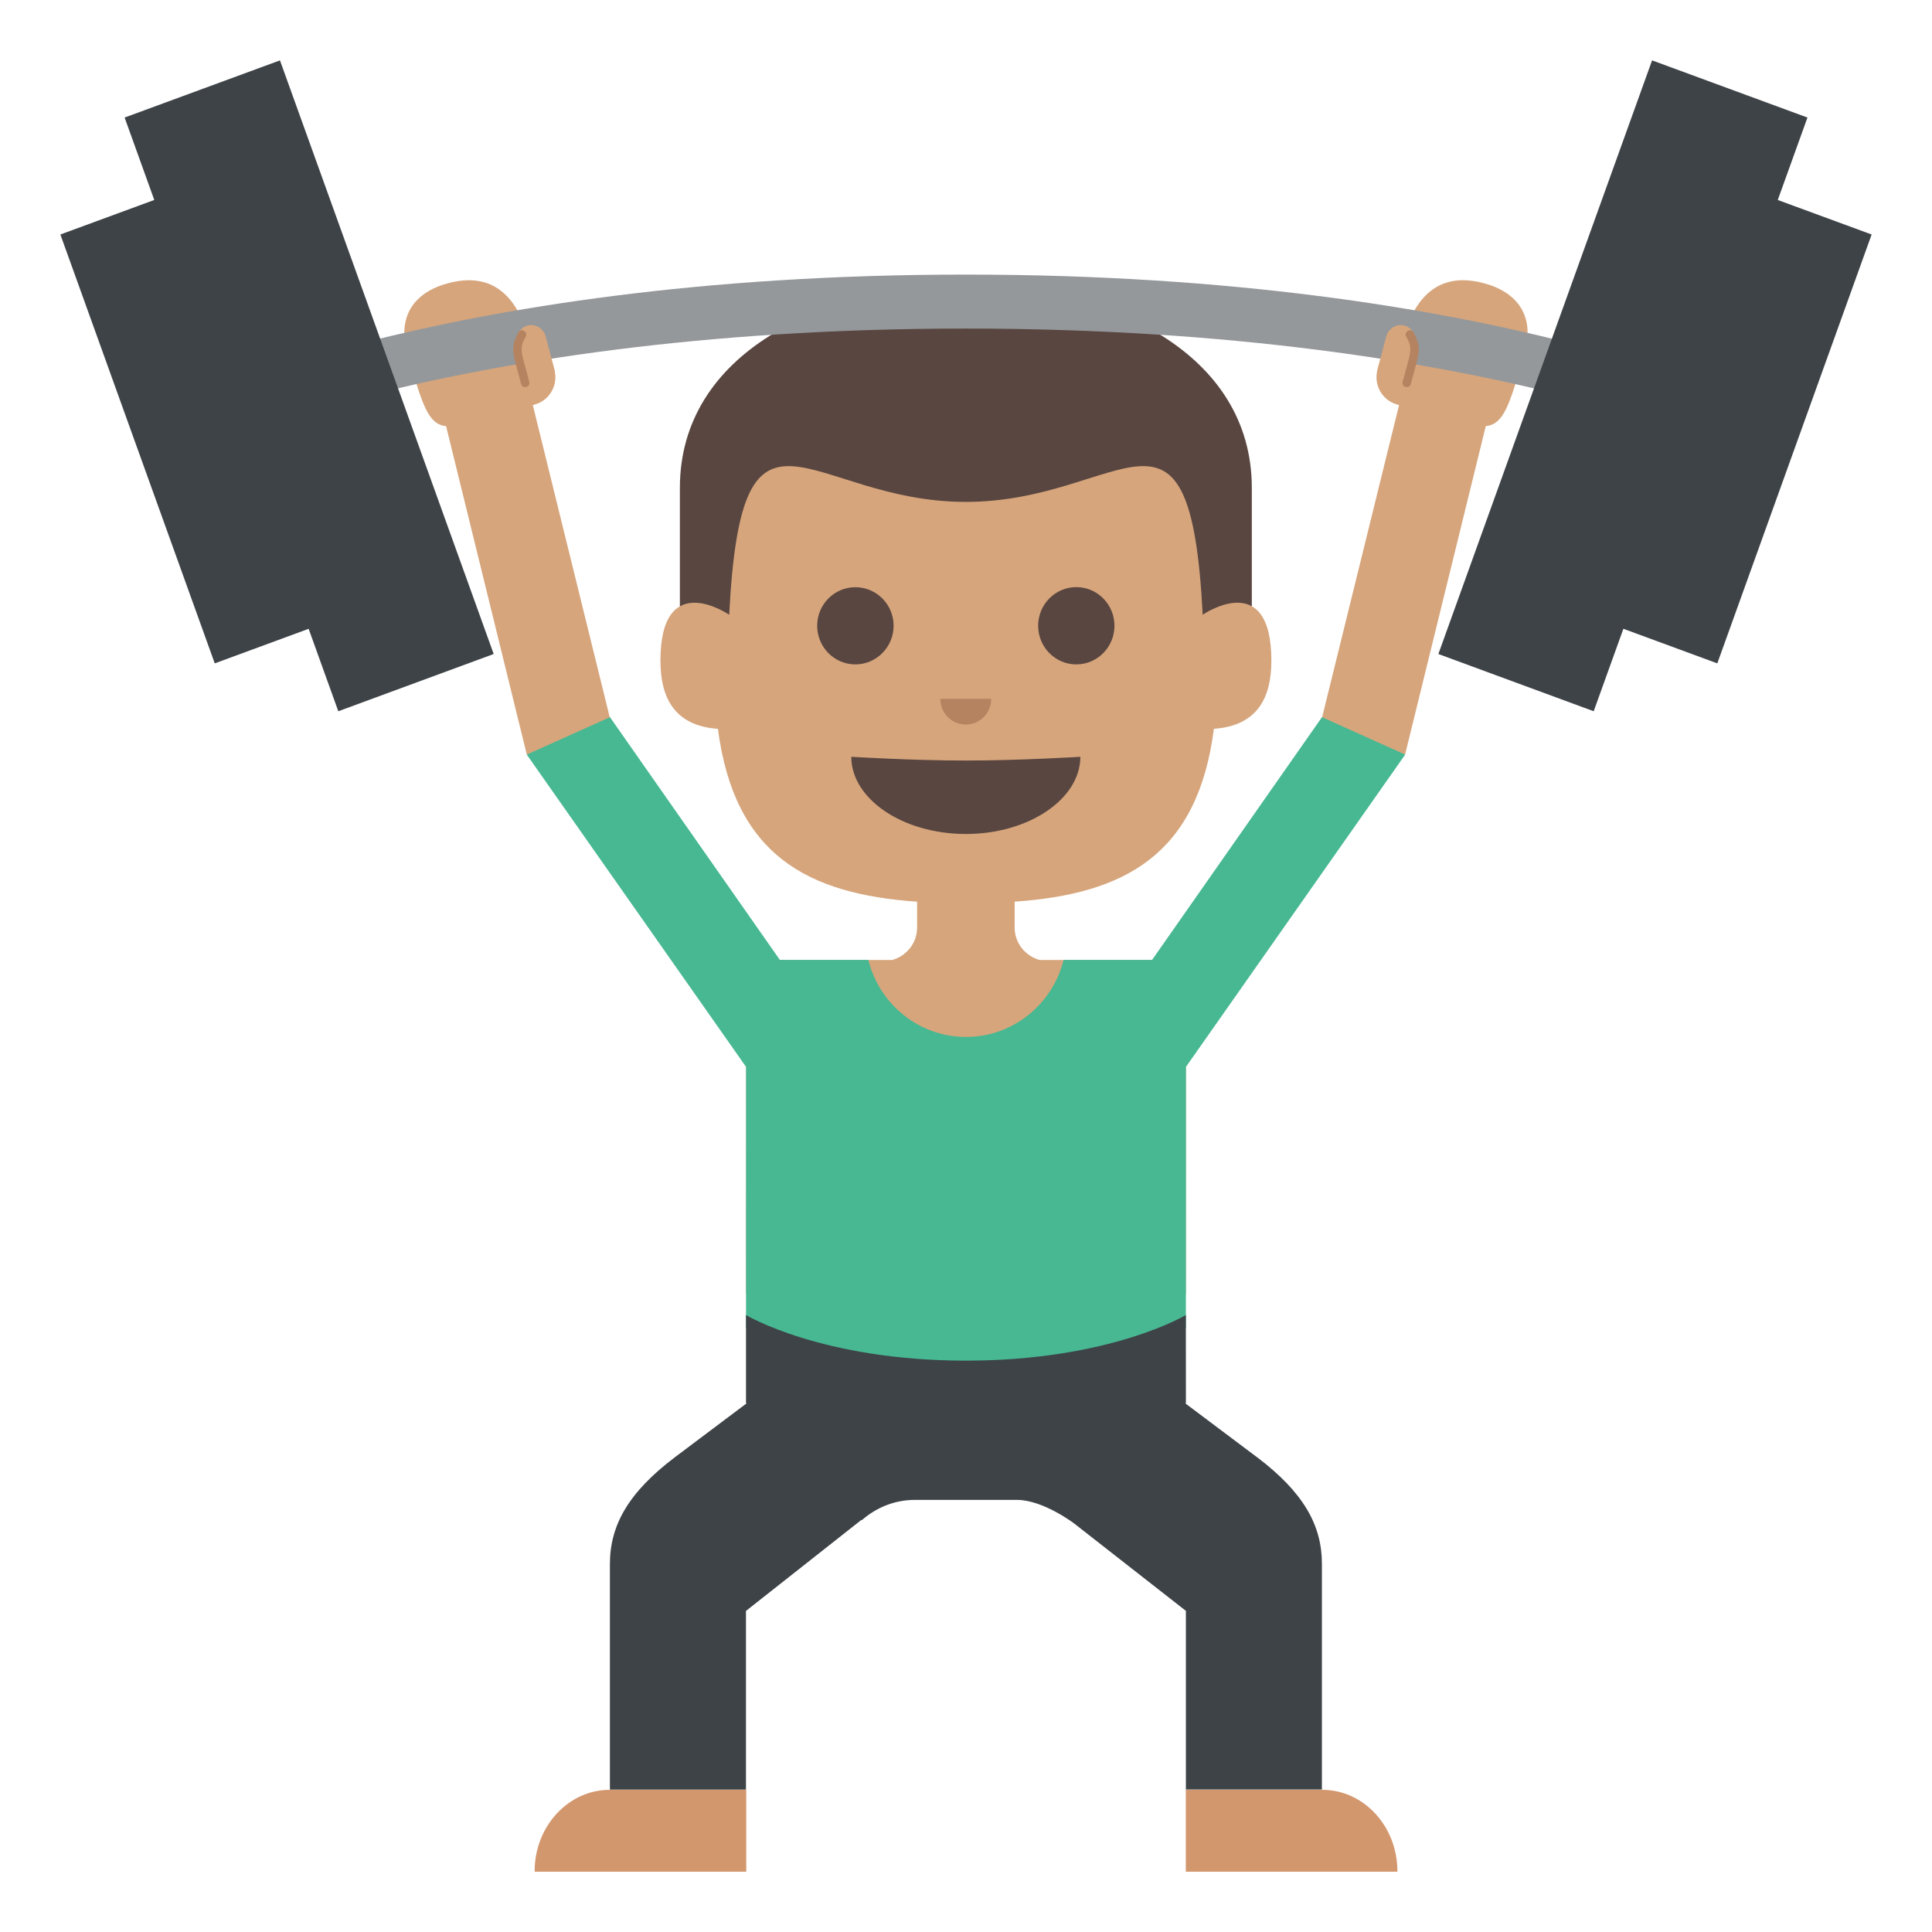 <svg xmlns="http://www.w3.org/2000/svg" viewBox="0 0 64 64" enable-background="new 0 0 64 64"><path fill="#594640" d="m22.522 16.16c0 1.705 0 6.91 0 6.91h18.946c0 0 0-5.205 0-6.91.001-8.935-18.946-8.935-18.946 0"/><g fill="#d6a57c"><path d="m39.841 20.365c-.418-8.132-2.604-3.739-7.847-3.739-5.236 0-7.425-4.393-7.838 3.739 0 0-2.278-1.571-2.278 1.525 0 1.183.436 2.152 1.904 2.254.546 4.192 2.974 5.472 6.598 5.726v.856c0 .519-.351.938-.819 1.074h-4.845l-.003 11.05c0 0 2.514 1.408 7.287 1.408 4.767 0 7.284-1.408 7.284-1.408l.002-11.05h-4.854c-.469-.137-.82-.556-.82-1.074v-.857c3.625-.254 6.06-1.533 6.6-5.726 1.47-.102 1.904-1.071 1.904-2.254-.001-3.096-2.275-1.525-2.275-1.525"/><path d="m49.23 9.403c-1.657-.486-2.328.599-2.653 1.482-.343.057-.642.307-.744.666l-.197.677c-.146.5.136 1.023.63 1.167l.08.023-2.693 10.928 2.892.65 2.673-10.879c.6-.068.78-.683 1.276-2.381.526-1.809-.989-2.253-1.264-2.333"/><path d="m17.729 13.396c.494-.144.776-.667.63-1.167l-.197-.677c-.103-.359-.401-.609-.743-.666-.326-.884-.995-1.969-2.652-1.482-.274.08-1.79.523-1.263 2.334.494 1.698.677 2.313 1.274 2.381l2.673 10.879 2.892-.65-2.693-10.928.079-.024"/></g><g fill="#594640"><path d="m28.2 25.07c0 1.391 1.697 2.557 3.794 2.557 2.095 0 3.794-1.166 3.794-2.557 0 0-2.02.124-3.794.124-1.775 0-3.794-.124-3.794-.124"/><ellipse cx="35.654" cy="20.729" rx="1.264" ry="1.28"/><path d="m27.07 20.729c0 .706.566 1.28 1.266 1.28.695 0 1.266-.574 1.266-1.28 0-.707-.57-1.277-1.266-1.277-.699 0-1.266.57-1.266 1.277"/></g><path fill="#b58360" d="m31.15 23.15c0 .471.375.851.842.851s.843-.38.843-.851h-1.685"/><path fill="#94989b" d="m5.484 15.376v-1.789c0 0 8.771-4.491 26.507-4.491 17.739 0 26.515 4.491 26.515 4.491v1.789c0 0-8.775-4.492-26.515-4.492-17.736 0-26.507 4.492-26.507 4.492"/><path fill="#d6a57c" d="m46.868 11.4c.071-.271-.084-.547-.345-.615-.262-.069-.532.096-.604.367l-.305 1.16.949.247.305-1.159"/><path fill="#b58360" d="m46.582 11.149c.077.14.131.242.134.395.008.144-.03.281-.067.421-.063.229-.123.456-.184.686-.047.175.224.246.27.07.063-.234.127-.469.188-.703.044-.163.081-.327.071-.496-.007-.188-.082-.352-.17-.514-.084-.158-.326-.016-.242.141"/><path fill="#d6a57c" d="m17.13 11.4c-.071-.271.084-.547.345-.615.262-.069.532.096.604.367l.305 1.16-.949.247-.305-1.159"/><path fill="#b58360" d="m17.416 11.149c-.077.14-.131.242-.134.395-.008.144.031.281.067.421.063.229.123.456.184.686.047.175-.224.246-.27.07-.063-.234-.126-.469-.188-.703-.044-.163-.081-.327-.071-.496.007-.188.082-.352.17-.514.084-.158.326-.016.242.141"/><path fill="#428bc1" d="m24.713 42.42v1.557-1.557"/><g fill="#3e4347"><path d="M56.888 21.975 53.17 20.606 58.28 6.4 62 7.768z"/><path d="M52.793 23.561 47.648 21.665 54.727 2 59.874 3.894z"/><path d="M7.114 21.975 10.833 20.606 5.719 6.4 2 7.768z"/><path d="M11.207 23.561 16.354 21.665 9.274 2 4.128 3.894z"/></g><path fill="#47b892" d="m46.548 24.997l-2.756-1.24-5.627 8.04h-2.932c-.362 1.465-1.672 2.553-3.233 2.553s-2.875-1.088-3.235-2.553h-2.932l-5.627-8.04-2.756 1.24 7.266 10.348-.003 8.632c0 0 2.514 1.408 7.287 1.408 4.767 0 7.284-1.408 7.284-1.408l.002-8.635 7.262-10.345"/><g fill="#d3976e"><path d="m20.2 59.29c-1.375 0-2.49 1.209-2.49 2.701v.012h7.01v-2.713h-4.516"/><path d="m43.801 59.29c1.377 0 2.49 1.209 2.49 2.701v.012h-7.01v-2.713h4.515"/></g><path fill="#f2b200" d="m24.713 41.898v1.67-1.67"/><path fill="#3e4347" d="m41.651 48.28l-2.392-1.796h.026l-.002-2.921c0 0-2.518 1.51-7.284 1.51-4.773 0-7.287-1.51-7.287-1.51v2.921h.025l-2.39 1.796c-1.531 1.161-2.143 2.248-2.143 3.532 0 1.648 0 7.47 0 7.47h4.507v-5.918l3.817-3.01h.025c.478-.417 1.088-.668 1.751-.668 0 0 2.539 0 3.385 0 .866 0 1.892.78 1.892.78l3.703 2.896v5.918h4.506c0 0 0-5.821 0-7.47.002-1.283-.609-2.37-2.139-3.531"/></svg>